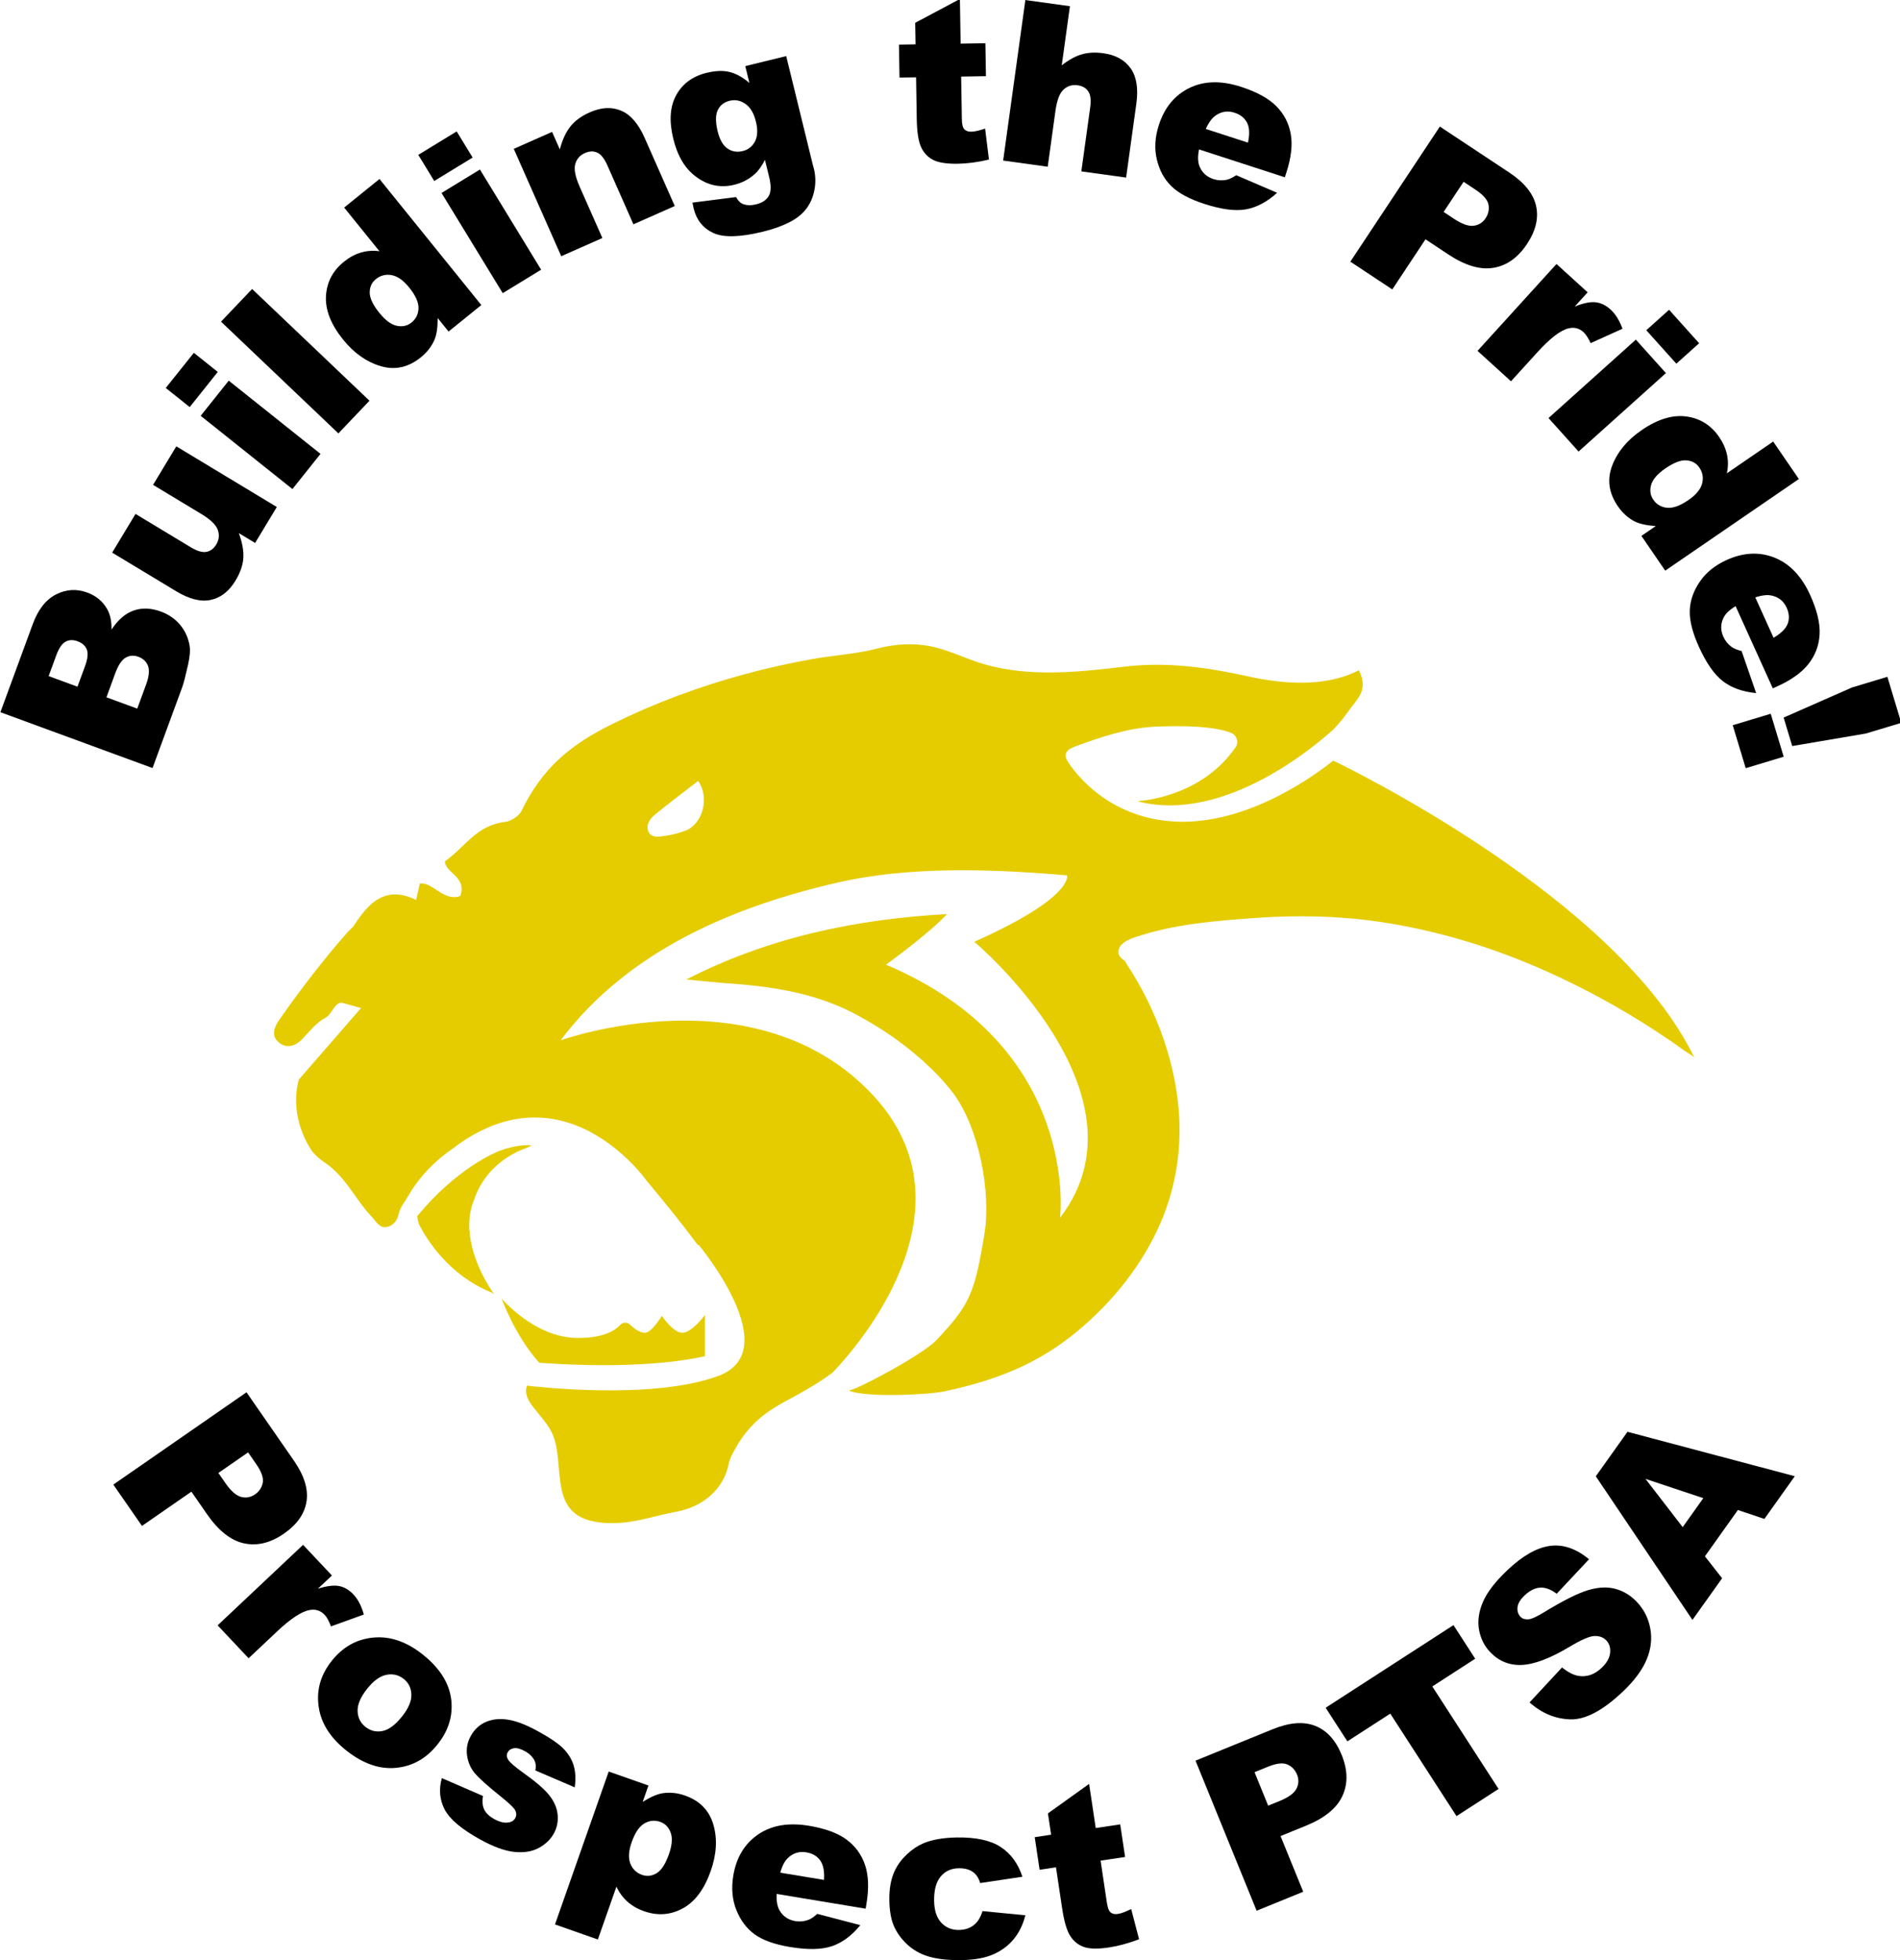 <?xml version="1.0" encoding="UTF-8"?>
<!-- Created with Inkscape (http://www.inkscape.org/) -->
<svg width="767.78" height="792.14" version="1.1" viewBox="0 0 203.14 209.59" xmlns="http://www.w3.org/2000/svg" xmlns:cc="http://creativecommons.org/ns#" xmlns:dc="http://purl.org/dc/elements/1.1/" xmlns:rdf="http://www.w3.org/1999/02/22-rdf-syntax-ns#">
 <defs>
  <clipPath id="clipPath20">
   <path d="m0 612h792v-612h-792z"/>
  </clipPath>
 </defs>
 <g transform="translate(278.05 -47.737)">
  <g transform="matrix(.435 0 0 -.435 -348.65 285.58)">
   <g clip-path="url(#clipPath20)">
    <g fill="#e5cc00">
     <g transform="translate(284.99 263.87)">
      <path d="m0 0c-0.693-0.268-10.465-4.21-20.13-16.018 0.036-0.679 0.207-1.401 0.492-2.169 1.91-3.694 7.267-12.262 17.444-16.479 0.141-0.071 0.316-0.126 0.45-0.2 0.015-7e-3 0.028-0.014 0.044-0.02v-0.012c0.178-0.1 0.302-0.231 0.467-0.338-1.121 1.561-5.587 8.247-6.076 15.704l-0.065-5e-3c1e-3 0.144 0.022 0.269 0.025 0.412-0.111 2.46 0.235 4.987 1.287 7.432 2.872 8.134 9.755 11.4 12.934 12.496 0.379 0.194 0.759 0.387 1.114 0.567-1.109 0.112-3.896 0.149-7.986-1.37" fill="#e5cc00"/>
     </g>
     <g transform="translate(285.58 227.61)">
      <path d="m0 0s3.277-9.196 9.253-15.804c23.12-1.662 36.204 0.574 40.73 1.615v10.135s-3.2-4.374-5.546-4.374c-2.347 0-5.034 4.16-5.034 4.16s-2.522-4.16-4.14-4.16c-1.333 0-2.73 1.056-3.727 2.02-0.69 0.667-1.771 0.577-2.423-0.129-1.317-1.428-4.243-3.235-10.598-3.171-10.453 0.107-18.515 9.708-18.515 9.708" fill="#e5cc00"/>
     </g>
     <g transform="translate(330.72 342.57)">
      <path d="m0 0c-1.597-0.599-3.293-1.027-4.981-1.257-1.508-0.206-3.482-0.655-4.145 1.262-0.548 1.582 0.568 3.06 1.779 4.047 3.352 2.731 6.814 5.325 10.513 8.192 2.91-4.068 1.114-10.64-3.166-12.244m111.18-37.123c-0.771 1.347-1.579 2.674-2.441 3.966-0.233 0.349-0.584 1.153-0.958 1.378-1.241 0.746-1.699 1.96-0.972 3.229 0.956 1.672 3.901 2.426 5.55 2.942 8.833 2.762 18.882 3.55 28.074 4.194 10.036 0.704 20.161 0.509 30.124-0.954 14.446-2.122 28.517-6.469 41.808-12.485 9.033-4.088 17.762-8.876 26.072-14.29 2.445-1.592 4.859-3.239 7.213-4.965 0.581-0.425 2.153-1.192 2.478-1.872-18.711 39.18-85.357 71.534-88.71 73.143-0.073 0.011-0.147 0.02-0.222 0.029-3.829-3.088-19.693-14.978-36.943-14.978-19.822 0-28.405 15.087-28.405 15.087-0.754 1.295-0.41 2.523 1.792 3.342 6.445 2.398 12.939 4.522 19.237 4.902 0.336 0.043 0.61 0.045 0.93 0.058 0.203 7e-3 0.406 0.018 0.609 0.021 10.355 0.377 15.394-0.582 17.78-1.579 1.381-0.576 1.927-2.289 1.077-3.52-7.732-11.189-20.549-12.941-23.664-13.205-0.098-0.049-0.195-0.082-0.293-0.123 21.497-5.498 44.244 14.271 48.125 17.841 1.272 1.363 2.484 2.795 3.57 4.369 2.021 2.928 5.078 5.044 2.554 10.05-8.427-4.351-18.984-3.317-27.162-1.528-10.569 2.312-20.157 3.649-30.725 2.377-11.286-1.358-23.279-2.585-34.354 0.671-4.393 1.291-8.519 3.448-13.026 4.361-4.276 0.867-8.964 0.544-13.168-0.563-5.111-1.345-10.58-1.623-15.817-2.557-5.689-1.015-11.334-2.279-16.911-3.796-11.133-3.031-22.002-7.074-32.348-12.191-10.17-5.029-17.178-10.702-22.407-21.548-0.434-0.901-2.457-2.352-3.778-2.49-7.145-0.745-9.917-6.183-14.938-9.701-9e-3 -2.775 5.495-3.864 3.778-8.5-0.413-0.221-0.846-0.292-1.288-0.288-3.301-0.243-5.864 3.71-8.647 3.331-0.276-1.18-0.547-2.342-0.94-4.024-7.523 3.615-11.625-0.692-15.205-6.224-0.424-0.655-1.115-1.129-1.64-1.725-6.006-6.835-11.53-14.041-16.751-21.493-1.35-1.927-2.01-3.932-0.256-5.493 1.857-1.651 4.045-1.192 5.873 0.717 1.789 1.871 3.485 4.075 5.695 5.226 1.576 0.82 2.405 3.998 4.062 3.682 0.029 0.026 0.163-0.012 0.163-0.012 0.08-0.022 4.538-1.269 4.538-1.269l-15.302-17.584c-2.39-9.118 2.409-16.407 3.385-17.767 0.836-0.935 1.761-1.814 2.888-2.555 5.226-3.441 7.577-9.091 11.641-13.383 1.094-1.156 1.89-2.833 3.659-2.533 1.595 0.27 2.632 1.534 2.999 3.273 0.326 1.547 1.399 2.747 2.166 4.096 2.825 4.964 6.762 8.971 11.264 12.033 2.967 2.282 5.847 3.914 8.633 5.095 0.402 0.19 0.806 0.367 1.222 0.514 14.71 5.566 26.406-2.172 32.675-8.094 0.146-0.134 0.289-0.271 0.432-0.409 2.969-2.878 4.606-5.229 4.606-5.229 4.306-5.135 8.534-10.338 12.527-15.723 0.045 0.021 0.174 0.082 0.174 0.082s21.636-25.904 4.949-32.192c-16.34-6.156-45.903-2.578-47.133-2.425-0.613-1.681 0.045-3.395 1.457-5.18 3.686-4.659 5.284-5.869 6.01-11.469 1.085-8.38-0.33-17.192 13.602-17.157 5.567 0.013 10.393 1.856 15.571 2.796 6.491 1.179 11.801 5.461 13.021 12.096 0.265 1.448 2.495 5.164 3.336 6.291 3.479 4.665 6.698 6.732 11.908 9.527 3.561 1.912 7.077 3.919 10.276 6.356 5.453 5.687 36.078 40.01 9.849 68.142-28.69 30.775-76.775 13.464-76.775 13.464 16.669 22.133 42.556 32.92 68.149 38.788 17.743 4.069 37.866 3.345 56.346 1.764 0 0 1.795-5.353-22.798-16.323 9e-3 -0.015 44.48-37.372 21.08-67.825 0 0 5.129 41.994-42.796 62.19 0 0 10.433 7.507 15.015 12.448-22.387-1.244-43.983-5.737-64.08-16.092l9.142-0.864c3.323-0.214 6.629-0.498 9.899-0.935 7.901-1.058 15.547-2.977 22.744-6.834 5.796-3.107 11.222-6.77 16.074-11.109 0.201-0.075 0.315-0.236 0.458-0.407 2.643-2.41 5.157-4.969 7.339-7.895 6.266-8.404 9.312-24.262 7.599-34.585-2.414-14.547-3.573-17.314-11.785-26.006-3.539-3.745-20.673-12.81-21.608-12.342 3.743-1.875 19.751-1.069 23.534-0.263 7.138 1.524 13.617 3.471 19.718 6.417 4.382 2.117 8.568 4.747 12.661 8.106 8.879 7.285 16.382 16.58 20.901 27.186 3.237 7.595 4.751 15.831 4.535 24.079-0.185 7.003-1.571 13.947-3.829 20.57-1.691 4.965-3.866 9.772-6.471 14.324" fill="#e5cc00"/>
     </g>
    </g>
    <g>
     <g transform="translate(198.19 378.48)">
      <path d="m0 0-2.16-5.891-7.575 2.78 2.15 5.866c0.743 2.022 1.599 3.315 2.567 3.877 0.97 0.561 2.007 0.638 3.112 0.233 1.191-0.437 1.988-1.194 2.395-2.269 0.404-1.075 0.244-2.606-0.489-4.596m-15.007 4.526-1.847-5.026-7.086 2.604 1.87 5.101c0.642 1.75 1.398 2.866 2.268 3.348 0.874 0.48 1.852 0.521 2.944 0.122 1.172-0.43 1.937-1.113 2.299-2.047 0.363-0.932 0.213-2.3-0.448-4.102m23.923-5.079c0.313 0.852 0.774 2.64 1.391 5.366 0.462 2.05 0.592 3.662 0.384 4.837-0.326 1.895-1.1 3.577-2.313 5.046-1.219 1.47-2.794 2.559-4.732 3.272-2.382 0.872-4.592 0.965-6.63 0.277-2.037-0.691-3.871-2.26-5.506-4.71 0.041 1.992-0.299 3.643-1.019 4.947-1.078 1.958-2.718 3.342-4.931 4.155-2.636 0.967-5.199 0.813-7.694-0.462-2.491-1.275-4.401-3.713-5.723-7.32l-7.939-21.627 37.39-13.726z"/>
     </g>
     <g transform="translate(214.13 399.32)">
      <path d="m0 0c2.454 0.542 4.465 2.113 6.036 4.719 1.183 1.954 1.825 3.813 1.939 5.574 0.108 1.764-0.258 3.799-1.105 6.111l3.998-2.416 5.334 8.839-24.701 14.91-5.715-9.466 11.887-7.176c2.25-1.356 3.591-2.658 4.025-3.903 0.431-1.245 0.308-2.434-0.376-3.566-0.629-1.04-1.439-1.648-2.435-1.83-1.001-0.181-2.274 0.197-3.827 1.133l-13.585 8.198-5.742-9.514 15.727-9.489c3.242-1.956 6.086-2.665 8.54-2.124"/>
     </g>
     <g transform="translate(234.17 426.56)">
      <path d="m0 0 6.901 8.645-22.555 17.997-6.897-8.642z"/>
     </g>
     <g transform="translate(215.82 455.35)">
      <path d="m0 0-5.882 4.693-6.901-8.642 5.883-4.696z"/>
     </g>
     <g transform="translate(253.11 448.27)">
      <path d="m0 0-28.85 27.464-7.643-8.028 28.849-27.465z"/>
     </g>
     <g transform="translate(254.67 478.15)">
      <path d="m0 0c1.141 0.921 2.437 1.252 3.885 0.989 1.445-0.264 2.881-1.277 4.303-3.038 1.571-1.943 2.335-3.643 2.299-5.092-0.041-1.451-0.606-2.622-1.707-3.509-1.028-0.831-2.232-1.103-3.623-0.813-1.385 0.287-2.816 1.349-4.297 3.181-1.58 1.958-2.368 3.625-2.364 5.004 5e-3 1.376 0.503 2.47 1.504 3.278m1.236-21.392c3.492-1.023 6.765-0.298 9.822 2.172 1.521 1.229 2.64 2.669 3.355 4.32 0.535 1.243 0.793 3.025 0.784 5.345l2.681-3.319 8.051 6.507-25.033 30.983-8.685-7.019 8.677-10.734c-1.576 0.217-3.093 0.111-4.547-0.32-1.458-0.432-2.853-1.189-4.194-2.269-2.748-2.22-4.215-5.037-4.405-8.449-0.185-3.412 1.223-6.978 4.225-10.698 2.689-3.324 5.778-5.498 9.269-6.519"/>
     </g>
     <g transform="translate(285.86 474.71)">
      <path d="m0 0 9.438 5.765-15.04 24.625-9.441-5.765z"/>
     </g>
     <g transform="translate(278.46 508.04)">
      <path d="m0 0-3.922 6.423-9.436-5.762 3.92-6.423z"/>
     </g>
     <g transform="translate(310.35 488.26)">
      <path d="m0 0-5.602 12.675c-1.059 2.402-1.418 4.234-1.064 5.499 0.354 1.266 1.142 2.169 2.368 2.71 1.11 0.491 2.124 0.528 3.039 0.111 0.919-0.416 1.743-1.453 2.477-3.108l6.412-14.513 10.166 4.492-7.417 16.775c-1.535 3.477-3.465 5.701-5.783 6.665-2.319 0.967-4.877 0.831-7.675-0.407-2.074-0.915-3.664-2.07-4.769-3.46-1.109-1.39-1.979-3.276-2.613-5.653l-1.897 4.299-9.418-4.164 11.664-26.39z"/>
     </g>
     <g transform="translate(338.71 519.7)">
      <path d="m0 0c0.575 1.193 1.549 1.958 2.921 2.296 1.372 0.335 2.667 0.079 3.881-0.77 1.218-0.851 2.074-2.296 2.572-4.336 0.503-2.042 0.421-3.679-0.235-4.911-0.661-1.234-1.658-2.015-2.993-2.343-1.409-0.344-2.664-0.134-3.764 0.631-1.1 0.766-1.902 2.161-2.396 4.184-0.565 2.306-0.556 4.053 0.014 5.249m-6.217-15.664c3.107-2.708 6.529-3.604 10.279-2.685 1.916 0.469 3.595 1.345 5.036 2.631 0.915 0.822 1.748 1.986 2.5 3.494l1.041-4.25c0.503-2.058 0.47-3.593-0.091-4.608-0.562-1.014-1.616-1.711-3.165-2.092-1.195-0.292-2.26-0.262-3.184 0.089-0.634 0.235-1.204 0.806-1.702 1.709l-10.719-1.365c0.114-0.607 0.213-1.087 0.299-1.438 0.694-2.832 2.296-4.836 4.814-6.011 2.513-1.173 6.588-1.071 12.217 0.308 2.463 0.602 4.596 1.358 6.399 2.264 1.798 0.908 3.201 2.006 4.197 3.294 1.001 1.291 1.681 2.822 2.038 4.596 0.358 1.778 0.321 3.544-0.108 5.303l-0.331 1.234-6.48 26.47-10.057-2.463 1.014-4.144c-1.648 1.406-3.274 2.305-4.868 2.697-1.599 0.392-3.487 0.321-5.67-0.213-3.414-0.835-5.895-2.656-7.444-5.459-1.553-2.805-1.793-6.389-0.725-10.752 0.934-3.818 2.505-6.686 4.71-8.609"/>
     </g>
     <g transform="translate(383.38 527.7)">
      <path d="m0 0 4.076 0.065 0.162-10.148c0.05-3.219 0.404-5.542 1.051-6.971 0.648-1.428 1.631-2.484 2.943-3.167 1.319-0.684 3.352-1.006 6.105-0.96 2.373 0.038 4.925 0.378 7.645 1.021l-0.936 7.619c-1.459-0.494-2.598-0.748-3.412-0.761-0.906-0.013-1.545 0.283-1.916 0.892-0.244 0.392-0.376 1.204-0.394 2.434l-0.168 10.221 6.089 0.099-0.132 8.094-6.088-0.097-0.176 10.974-10.991-5.857 0.086-5.298-4.075-0.066z"/>
     </g>
     <g transform="translate(421.71 519.51)">
      <path d="m0 0c0.362 2.602 1.023 4.347 1.987 5.237 0.965 0.892 2.111 1.245 3.438 1.062 1.204-0.168 2.083-0.668 2.644-1.506 0.562-0.835 0.72-2.15 0.471-3.944l-2.174-15.718 11.004-1.523 2.514 18.167c0.52 3.749 0.05 6.65-1.413 8.699s-3.686 3.278-6.661 3.691c-2.011 0.278-3.799 0.188-5.362-0.274-1.562-0.46-3.197-1.359-4.899-2.695l2.011 14.534-10.955 1.515-5.457-39.455 10.955-1.515z"/>
     </g>
     <g transform="translate(461.08 518.37)">
      <path d="m0 0c1.431 1 2.984 1.231 4.655 0.688 1.445-0.468 2.468-1.288 3.071-2.454 0.601-1.166 0.678-2.801 0.225-4.9l-10.365 3.365c0.707 1.58 1.508 2.68 2.414 3.301m-10.846-17.402c1.748-1.703 4.443-3.143 8.079-4.325 4.184-1.358 7.594-1.802 10.22-1.334 2.631 0.472 5.186 1.828 7.662 4.069l-10.048 4.32c-0.923-0.613-1.725-0.992-2.4-1.134-1.096-0.215-2.164-0.154-3.197 0.181-1.635 0.532-2.771 1.556-3.401 3.075-0.453 1.062-0.503 2.467-0.144 4.218l21.088-6.847 0.384 1.189c1.178 3.618 1.536 6.747 1.079 9.391-0.458 2.642-1.626 4.927-3.515 6.854-1.888 1.927-4.795 3.53-8.726 4.805-4.84 1.571-9.065 1.476-12.674-0.284-3.61-1.761-6.109-4.786-7.503-9.076-0.979-3.016-1.146-5.86-0.498-8.536 0.642-2.677 1.842-4.866 3.594-6.566"/>
     </g>
     <g transform="translate(522.03 502.08)">
      <path d="m0 0 2.921-1.936c1.915-1.27 2.984-2.5 3.197-3.684s-0.023-2.297-0.711-3.339c-0.711-1.073-1.694-1.687-2.953-1.843-1.254-0.159-2.871 0.419-4.85 1.73l-2.512 1.666zm-9.364-14.133 5.615-3.722c4.139-2.742 7.838-3.835 11.107-3.283 3.265 0.55 6.009 2.502 8.229 5.855 2.164 3.262 2.902 6.389 2.223 9.38-0.679 2.993-2.875 5.719-6.589 8.181l-17.058 11.3-21.998-33.206 10.306-6.826z"/>
     </g>
     <g transform="translate(533.68 453.05)">
      <path d="m0 0 6.507 7.157c3.106 3.419 5.647 5.368 7.626 5.846 1.389 0.349 2.626 0.036 3.699-0.938 0.562-0.511 1.142-1.408 1.744-2.687l7.829 3.53c-0.752 2.053-1.729 3.629-2.934 4.725-1.155 1.048-2.382 1.641-3.682 1.786-1.304 0.143-3.011-0.208-5.126-1.052l3.179 3.498-7.657 6.962-19.409-21.353z"/>
     </g>
     <g transform="translate(550.29 435.78)">
      <path d="m0 0 21.469 19.279-7.391 8.228-21.469-19.279z"/>
     </g>
     <g transform="translate(579.92 462.4)">
      <path d="m0 0-7.386 8.226-5.601-5.029 7.39-8.226z"/>
     </g>
     <g transform="translate(579.97 431.85)">
      <path d="m0 0c0.829-1.209 1.056-2.525 0.68-3.947s-1.499-2.773-3.365-4.053c-2.065-1.415-3.817-2.044-5.262-1.892-1.44 0.151-2.563 0.81-3.36 1.976-0.752 1.092-0.923 2.314-0.53 3.675 0.399 1.359 1.567 2.703 3.51 4.035 2.078 1.424 3.804 2.078 5.176 1.967 1.372-0.113 2.422-0.699 3.151-1.761m-14.196 9.176c-3.528-2.418-5.937-5.325-7.232-8.726-1.29-3.4-0.824-6.722 1.4-9.964 1.104-1.612 2.45-2.841 4.039-3.686 1.2-0.627 2.957-1.026 5.271-1.198l-3.518-2.411 5.85-8.538 32.853 22.521-6.313 9.211-11.383-7.805c0.338 1.553 0.352 3.07 0.036 4.558-0.313 1.485-0.96 2.937-1.93 4.356-2.001 2.914-4.691 4.599-8.078 5.054-3.388 0.457-7.055-0.668-10.995-3.372"/>
     </g>
     <g transform="translate(601.69 393.47)">
      <path d="m0 0c-0.458-1.229-1.617-2.387-3.474-3.464l-4.492 9.925c1.644 0.544 2.998 0.691 4.067 0.437 1.703-0.38 2.92-1.372 3.645-2.972 0.625-1.386 0.711-2.695 0.254-3.926m-3.229 16.225c-3.732 1.481-7.653 1.293-11.76-0.569-2.889-1.306-5.104-3.099-6.648-5.377-1.544-2.28-2.354-4.639-2.431-7.082-0.078-2.441 0.67-5.403 2.246-8.883 1.815-4.012 3.781-6.828 5.9-8.454 2.114-1.626 4.841-2.601 8.169-2.925l-3.577 10.34c-1.078 0.27-1.898 0.605-2.454 1.008-0.902 0.668-1.571 1.494-2.02 2.486-0.711 1.566-0.716 3.095-0.018 4.585 0.479 1.05 1.485 2.033 3.02 2.948l9.143-20.199 1.137 0.514c3.463 1.569 6.022 3.412 7.666 5.529 1.648 2.117 2.549 4.522 2.699 7.216 0.153 2.695-0.621 5.921-2.323 9.684-2.102 4.637-5.018 7.696-8.749 9.179"/>
     </g>
     <g transform="translate(626.19 380.41)">
      <path d="m0 0-8.69-2.622-16.809-7.399 2.11-6.996 18.114 3.081 8.689 2.62z"/>
     </g>
     <g transform="translate(588.18 368.51)">
      <path d="m0 0 3.188-10.56 9.337 2.817-3.187 10.56z"/>
     </g>
     <g transform="translate(217.69 182.24)">
      <path d="m0 0-1.722 2.477 7.305 5.063 1.997-2.881c1.309-1.888 1.843-3.423 1.603-4.604-0.24-1.183-0.874-2.129-1.898-2.84-1.059-0.734-2.2-0.938-3.423-0.62-1.222 0.321-2.513 1.453-3.862 3.405m14.399-12.43c3.215 2.228 5.063 4.859 5.543 7.888 0.476 3.034-0.557 6.381-3.092 10.039l-11.657 16.814-32.734-22.692 7.041-10.156 12.149 8.418 3.835-5.538c2.831-4.075 5.865-6.467 9.103-7.164 3.237-0.698 6.507 0.099 9.812 2.391"/>
     </g>
     <g transform="translate(243.64 147.01)">
      <path d="m0 0 8.083 2.912c-0.589 2.106-1.444 3.754-2.562 4.941-1.07 1.131-2.247 1.82-3.533 2.064s-3.015 0.027-5.189-0.652l3.441 3.242-7.095 7.535-21.002-19.788 7.616-8.088 7.042 6.634c3.359 3.165 6.045 4.913 8.055 5.235 1.417 0.239 2.623-0.168 3.614-1.222 0.525-0.553 1.032-1.491 1.53-2.813"/>
     </g>
     <g transform="translate(261.16 124.93)">
      <path d="m0 0c-1.661-2.102-3.27-3.315-4.827-3.632-1.553-0.317-2.957 0.018-4.206 1.005-1.241 0.974-1.884 2.269-1.939 3.881-0.054 1.612 0.716 3.428 2.31 5.447 1.571 1.988 3.151 3.148 4.745 3.469 1.595 0.321 3.025-0.014 4.289-1.014 1.195-0.942 1.82-2.215 1.87-3.813 0.054-1.599-0.693-3.378-2.242-5.343m4.959 15.229c-3.967 3.132-8.002 4.496-12.1 4.097-4.098-0.398-7.512-2.323-10.238-5.778-2.93-3.708-3.922-7.797-2.971-12.263 0.788-3.622 3.002-6.869 6.643-9.744 4.08-3.22 8.151-4.633 12.218-4.229 4.066 0.398 7.475 2.34 10.224 5.828 2.451 3.096 3.578 6.438 3.388 10.029-0.24 4.461-2.632 8.477-7.164 12.06"/>
     </g>
     <g transform="translate(297.28 105.52)">
      <path d="m0 0c-1.209 1.518-3.328 3.342-6.344 5.484-1.988 1.422-3.211 2.468-3.673 3.138-0.457 0.666-0.515 1.309-0.176 1.925 0.303 0.552 0.815 0.888 1.526 1 0.716 0.113 1.621-0.131 2.713-0.737 1.082-0.594 1.86-1.355 2.341-2.283 0.343-0.684 0.416-1.499 0.208-2.441l9.681-4.156c0.277 2.001 0.2 3.749-0.226 5.243-0.426 1.499-1.232 2.871-2.413 4.125-1.183 1.25-3.28 2.704-6.295 4.365-2.858 1.576-5.293 2.532-7.322 2.876-2.024 0.34-3.854 0.177-5.484-0.498-1.63-0.67-2.902-1.839-3.822-3.501-0.838-1.521-1.137-3.124-0.897-4.804 0.241-1.684 0.879-3.138 1.916-4.356 1.033-1.223 3.066-3.052 6.109-5.493 2.033-1.635 3.237-2.735 3.613-3.292 0.521-0.779 0.589-1.522 0.204-2.219-0.34-0.616-0.901-0.978-1.684-1.082-1.019-0.163-2.178 0.113-3.478 0.833-1.191 0.656-2.006 1.427-2.45 2.31-0.443 0.887-0.548 2.01-0.317 3.369l-10.112 4.392c-0.778-2.73-0.556-5.294 0.68-7.694 1.231-2.395 4.156-4.863 8.771-7.408 3.269-1.802 6.077-2.817 8.422-3.047 2.346-0.227 4.338 0.103 5.978 1.001 1.639 0.891 2.862 2.069 3.668 3.527 0.792 1.44 1.104 2.993 0.937 4.654-0.168 1.667-0.86 3.256-2.074 4.769"/>
     </g>
     <g transform="translate(326.71 91.011)">
      <path d="m0 0c-0.842-2.396-1.848-3.944-3.016-4.66-1.172-0.711-2.364-0.851-3.577-0.426-1.386 0.485-2.345 1.409-2.889 2.772-0.539 1.358-0.43 3.115 0.326 5.271 0.824 2.341 1.861 3.876 3.12 4.605 1.254 0.729 2.545 0.861 3.881 0.394 1.226-0.435 2.087-1.317 2.581-2.649 0.489-1.336 0.348-3.107-0.426-5.307m3.944 14.422c-1.842 0.648-3.668 0.838-5.47 0.571-1.34-0.204-2.98-0.915-4.927-2.129l1.418 4.022-9.768 3.432-13.205-37.58 10.538-3.7 4.565 12.996c0.665-1.444 1.561-2.671 2.694-3.681 1.132-1.014 2.499-1.802 4.107-2.369 3.315-1.163 6.48-0.932 9.487 0.689s5.306 4.696 6.896 9.224c1.44 4.103 1.658 7.893 0.643 11.379-1.01 3.483-3.337 5.865-6.978 7.146"/>
     </g>
     <g transform="translate(354.08 86.474)">
      <path d="m0 0c0.457 1.666 1.092 2.875 1.893 3.622 1.263 1.205 2.762 1.662 4.497 1.377 1.503-0.249 2.635-0.906 3.405-1.97 0.769-1.064 1.087-2.668 0.951-4.809zm16.348 8.087c-2.157 1.621-5.267 2.771-9.342 3.446-5.023 0.833-9.184 0.109-12.494-2.169-3.306-2.282-5.325-5.647-6.064-10.093-0.515-3.129-0.258-5.969 0.78-8.518 1.037-2.55 2.548-4.533 4.532-5.955 1.988-1.422 4.868-2.445 8.636-3.07 4.342-0.72 7.779-0.652 10.306 0.209 2.531 0.855 4.855 2.576 6.969 5.162l-10.582 2.775c-0.82-0.747-1.554-1.24-2.201-1.48-1.055-0.376-2.115-0.476-3.188-0.299-1.698 0.28-2.971 1.128-3.822 2.531-0.607 0.982-0.865 2.368-0.77 4.152l21.871-3.627 0.205 1.237c0.62 3.749 0.506 6.901-0.335 9.445-0.847 2.545-2.346 4.628-4.501 6.254"/>
     </g>
     <g transform="translate(401.62 73.567)">
      <path d="m0 0c-0.974-0.761-2.188-1.15-3.637-1.173-1.738-0.027-3.178 0.562-4.32 1.776-1.146 1.209-1.733 2.998-1.774 5.366-0.041 2.658 0.493 4.65 1.602 5.981 1.109 1.327 2.581 2.006 4.411 2.038 1.448 0.023 2.609-0.271 3.478-0.883 0.871-0.611 1.482-1.526 1.827-2.753l10.383 1.553c-1.05 3.224-2.825 5.66-5.321 7.304-2.5 1.644-6.104 2.428-10.815 2.354-3.369-0.058-6.123-0.542-8.265-1.466-1.349-0.584-2.658-1.458-3.925-2.626-1.268-1.173-2.26-2.487-2.98-3.945-0.982-1.992-1.449-4.469-1.399-7.435 0.045-2.844 0.498-5.117 1.358-6.82 0.86-1.708 2.038-3.183 3.523-4.438 1.49-1.249 3.256-2.146 5.302-2.681 2.047-0.538 4.602-0.783 7.662-0.733 3.172 0.055 5.777 0.539 7.819 1.458 2.038 0.924 3.709 2.196 5.004 3.817 1.295 1.626 2.218 3.537 2.761 5.738l-10.532 1.028c-0.467-1.549-1.186-2.703-2.162-3.46"/>
     </g>
     <g transform="translate(437.05 76.33)">
      <path d="m0 0c-0.897-0.132-1.572 0.077-2.021 0.629-0.289 0.362-0.529 1.145-0.71 2.364l-1.512 10.111 6.022 0.897-1.2 8.011-6.017-0.902-1.626 10.855-10.122-7.254 0.784-5.239-4.03-0.603 1.196-8.011 4.03 0.603 1.503-10.035c0.475-3.183 1.128-5.443 1.961-6.775 0.828-1.326 1.942-2.245 3.337-2.748 1.394-0.507 3.451-0.557 6.176-0.149 2.346 0.353 4.828 1.027 7.445 2.024l-1.938 7.426c-1.382-0.683-2.472-1.082-3.278-1.204"/>
     </g>
     <g transform="translate(480.95 107.11)">
      <path d="m0 0c-0.579-1.123-1.965-2.133-4.166-3.029l-2.789-1.137-3.352 8.228 3.244 1.322c2.132 0.869 3.744 1.055 4.844 0.566 1.101-0.494 1.889-1.318 2.36-2.472 0.484-1.192 0.439-2.351-0.141-3.478m4.61 15.445c-2.857 1.128-6.348 0.852-10.474-0.833l-18.947-7.716 15.021-36.887 11.452 4.664-5.574 13.689 6.24 2.54c4.596 1.87 7.585 4.312 8.97 7.323 1.386 3.006 1.322 6.376-0.194 10.098-1.477 3.622-3.641 5.999-6.494 7.122"/>
     </g>
     <g transform="translate(524.88 139.06)">
      <path d="m0 0-5.339 8.26-31.417-20.31 5.339-8.26 10.542 6.816 16.283-25.191 10.334 6.679-16.283 25.192z"/>
     </g>
     <g transform="translate(564.6 153.04)">
      <path d="m0 0c-1.499 1.576-3.233 2.636-5.212 3.179-1.979 0.548-4.221 0.448-6.725-0.294-2.503-0.743-6.108-2.545-10.809-5.407-1.888-1.168-3.224-1.762-4.003-1.78-0.783-0.041-1.395 0.167-1.829 0.625-0.598 0.634-0.847 1.417-0.738 2.355 0.108 0.937 0.683 1.901 1.72 2.884 1.259 1.2 2.528 1.843 3.809 1.929 1.276 0.091 2.644-0.412 4.102-1.499l7.948 8.478c-3.215 2.648-6.44 3.74-9.682 3.273-3.237-0.471-6.706-2.454-10.396-5.959-3.007-2.853-5.018-5.479-6.028-7.875-1.014-2.395-1.322-4.659-0.928-6.797 0.394-2.137 1.294-3.948 2.703-5.433 2.142-2.26 4.751-3.32 7.816-3.184 3.052 0.127 6.951 1.608 11.701 4.442 2.894 1.744 4.945 2.631 6.163 2.663 1.218 0.036 2.183-0.327 2.894-1.074 0.747-0.788 1.059-1.806 0.936-3.06-0.122-1.25-0.819-2.482-2.091-3.691-1.707-1.621-3.578-2.287-5.606-1.988-1.25 0.186-2.622 0.883-4.116 2.088l-7.988-8.595c3.015-2.68 6.367-4.066 10.057-4.166 3.686-0.095 7.988 2.187 12.901 6.851 2.798 2.658 4.732 5.263 5.805 7.816 1.074 2.554 1.381 5.099 0.919 7.635-0.457 2.535-1.566 4.731-3.323 6.584"/>
     </g>
     <g transform="translate(580.95 178.53)">
      <path d="m0 0-5.072-7.123-9.138 11.851zm-26.427 5.371 23.755-35.298 7.291 10.234-4.225 5.397 8.105 11.38 6.512-2.191 7.476 10.496-41.126 10.918z"/>
     </g>
    </g>
   </g>
  </g>
 </g>
</svg>

